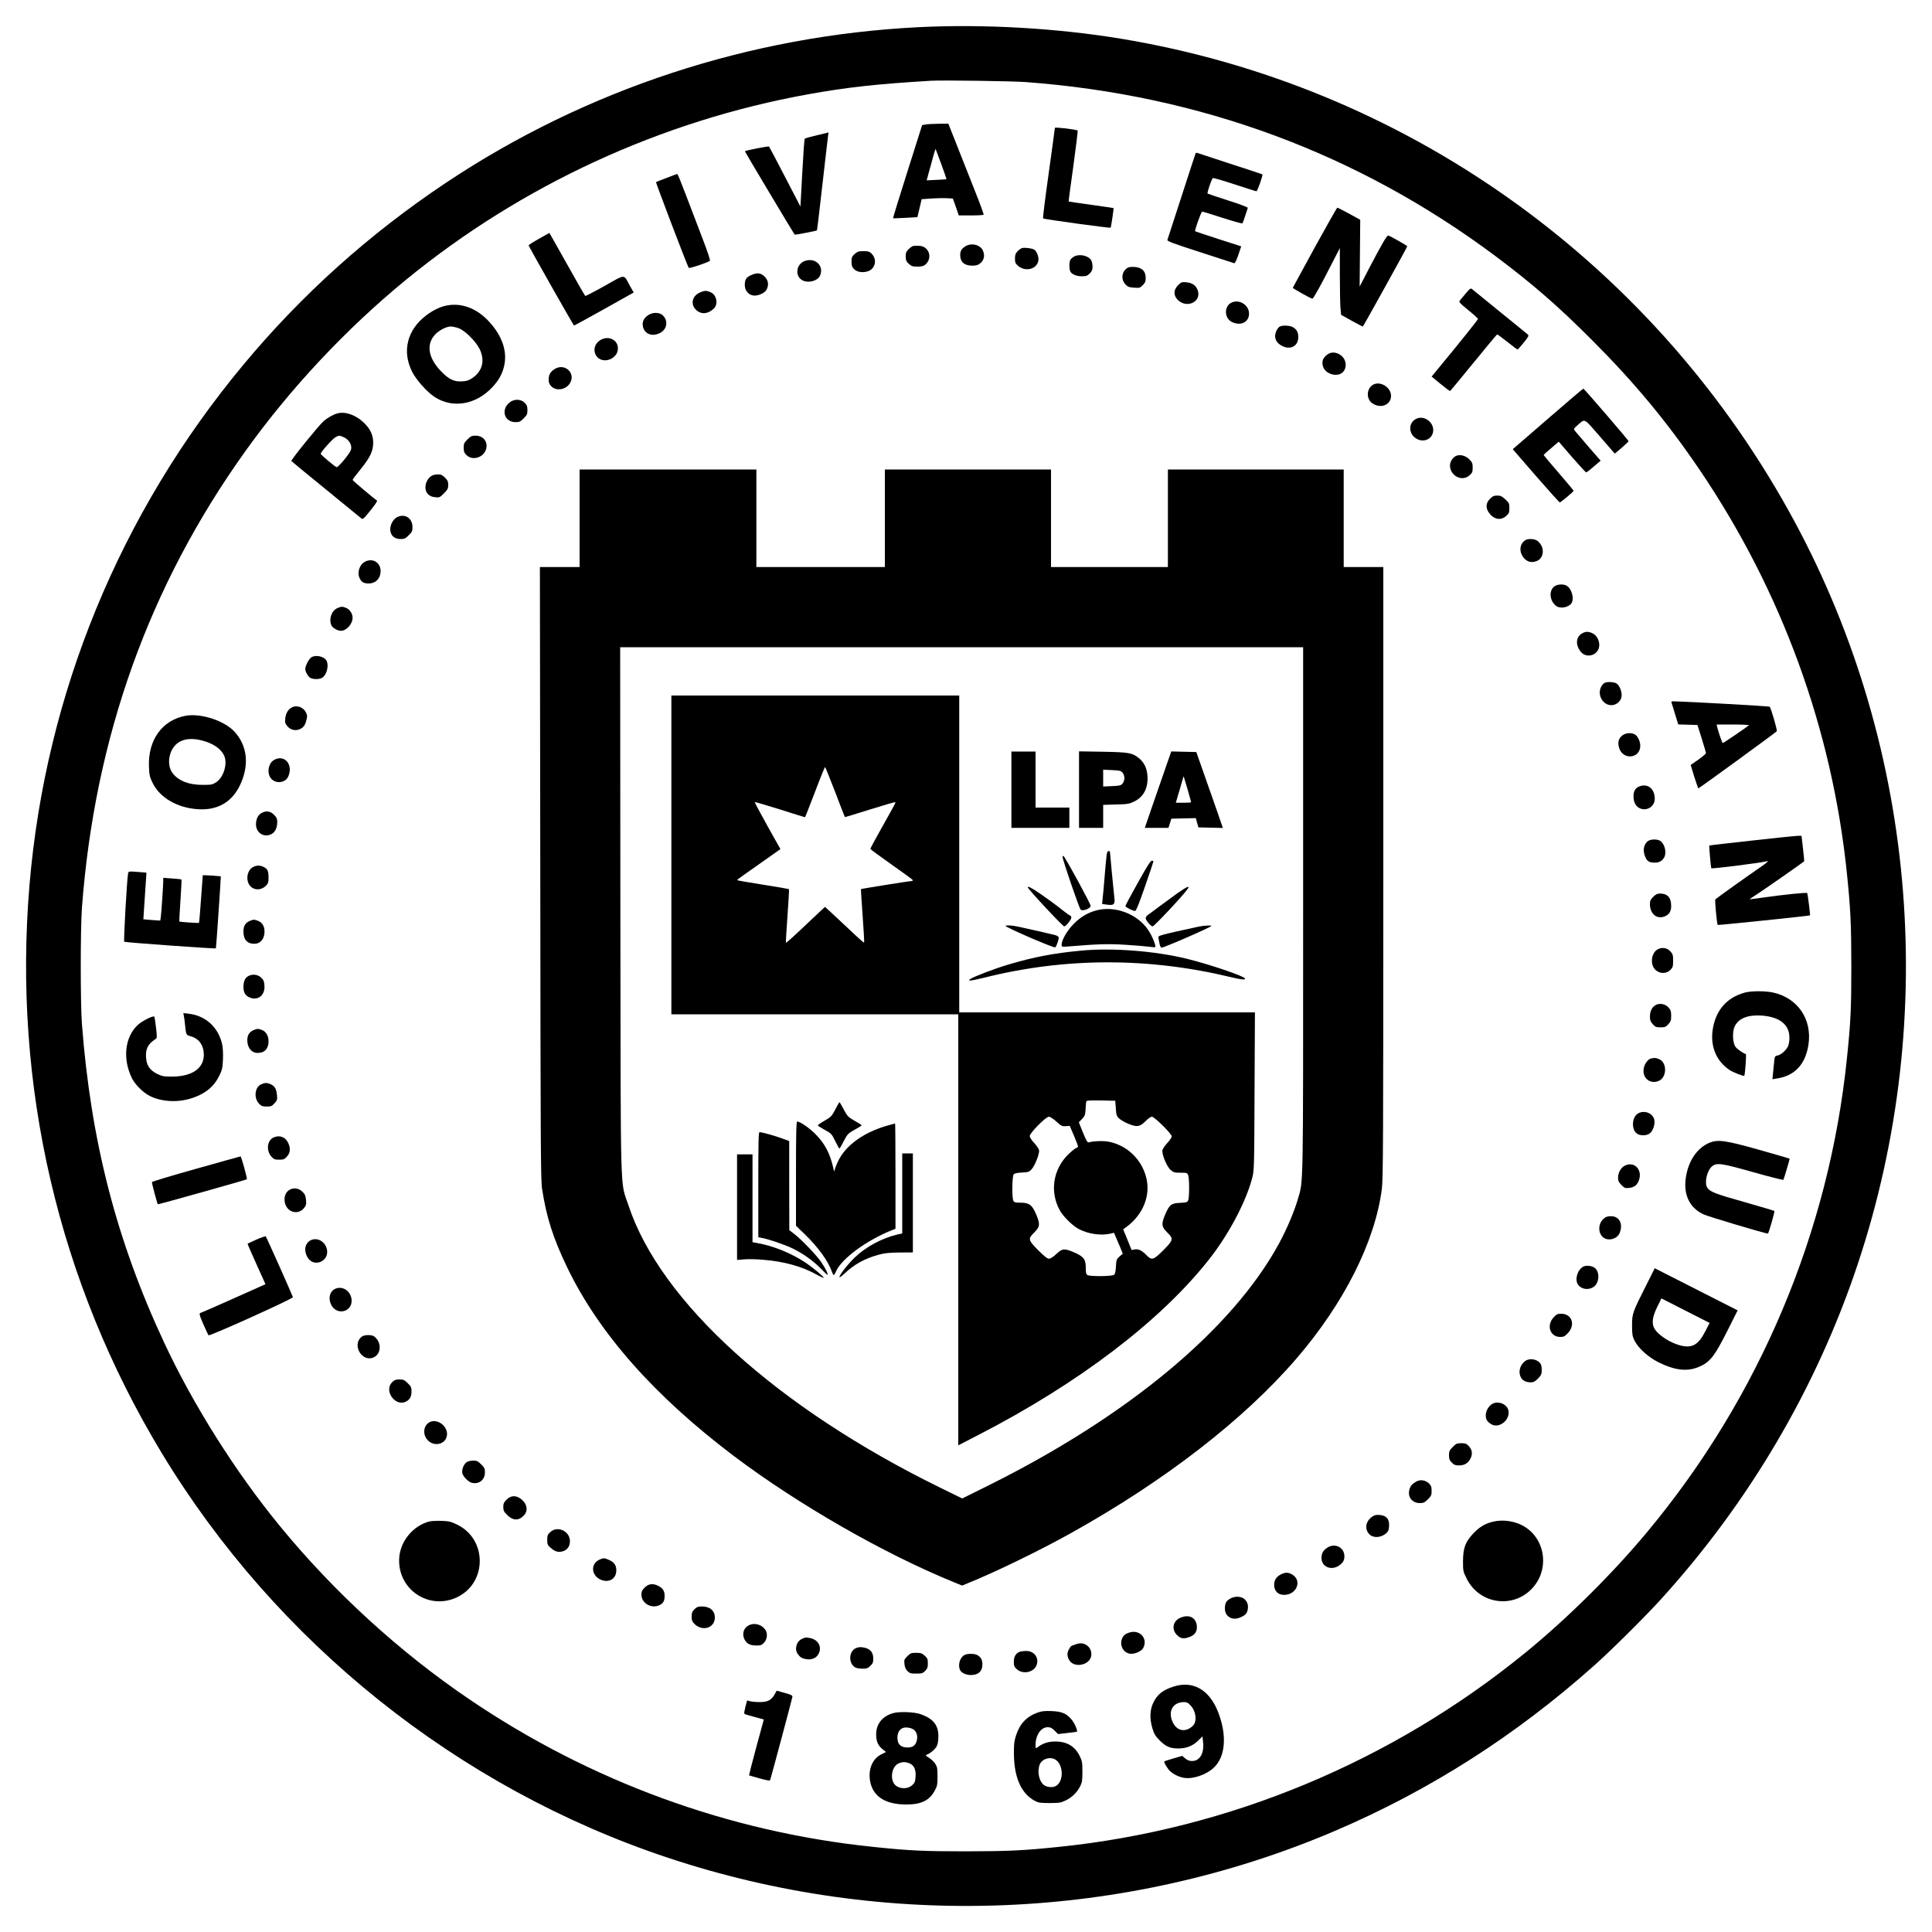 <?xml version="1.0" standalone="no"?>
<!DOCTYPE svg PUBLIC "-//W3C//DTD SVG 20010904//EN"
 "http://www.w3.org/TR/2001/REC-SVG-20010904/DTD/svg10.dtd">
<svg version="1.0" xmlns="http://www.w3.org/2000/svg"
 width="2000pt" height="2000pt" viewBox="0 0 2000 2000"
 preserveAspectRatio="xMidYMid meet">

<g transform="translate(0,2000) scale(0.1,-0.1)"
fill="#000000" stroke="none">
<path d="M9515 19719 c-1755 -87 -3449 -644 -4900 -1612 -794 -530 -1492
-1157 -2095 -1882 -1278 -1535 -2049 -3410 -2215 -5390 -174 -2073 300 -4108
1368 -5875 1187 -1963 3067 -3467 5237 -4190 2257 -752 4730 -653 6908 276
981 419 1869 986 2682 1710 180 160 527 505 690 684 918 1009 1615 2196 2040
3470 863 2588 600 5446 -718 7810 -1452 2605 -3992 4398 -6912 4880 -663 109
-1415 152 -2085 119z m1110 -569 c1802 -135 3434 -740 4853 -1799 381 -285
649 -517 1002 -871 436 -436 781 -851 1112 -1340 850 -1253 1374 -2688 1527
-4180 38 -370 45 -520 46 -960 0 -440 -7 -586 -46 -959 -185 -1795 -905 -3504
-2064 -4896 -358 -431 -826 -895 -1255 -1246 -1385 -1132 -3074 -1837 -4840
-2018 -370 -38 -520 -45 -960 -46 -441 0 -586 7 -960 46 -1494 154 -2927 677
-4180 1527 -722 489 -1404 1112 -1965 1797 -456 556 -894 1250 -1195 1895
-494 1057 -759 2086 -852 3300 -16 214 -16 982 0 1200 132 1766 695 3339 1696
4735 463 646 1039 1261 1658 1768 1195 979 2640 1646 4164 1921 397 72 717
107 1269 140 115 7 851 -3 990 -14z"/>
<path d="M9581 18711 l-35 -6 -152 -480 c-84 -264 -151 -482 -149 -484 2 -2
60 0 128 4 l124 7 22 93 22 93 102 7 c56 4 129 5 162 3 l59 -3 31 -87 30 -88
127 0 c70 0 129 3 131 8 2 4 -40 120 -95 257 -54 138 -138 348 -185 468 l-86
217 -101 -1 c-56 -1 -116 -4 -135 -8z m163 -410 c31 -84 55 -155 54 -156 -2
-1 -49 -5 -104 -7 l-101 -5 23 86 c14 47 34 121 45 164 12 43 23 77 24 75 1
-2 28 -72 59 -157z"/>
<path d="M10920 18676 c0 -6 -29 -218 -64 -471 -36 -253 -62 -463 -58 -466 10
-9 692 -102 699 -96 5 5 34 200 30 203 -1 1 -105 16 -232 34 -126 17 -231 33
-232 34 -2 2 20 166 48 365 27 200 48 366 45 369 -13 12 -236 39 -236 28z"/>
<path d="M8457 18600 c-65 -15 -122 -31 -126 -36 -5 -5 -16 -165 -26 -356
l-19 -346 -159 306 c-87 169 -162 310 -166 315 -6 6 -239 -39 -250 -49 -2 -2
499 -842 516 -863 2 -4 223 38 230 44 2 1 28 219 58 486 30 266 57 494 59 507
2 12 3 22 2 21 0 -1 -54 -14 -119 -29z"/>
<path d="M12377 18413 c-2 -4 -68 -204 -145 -444 -78 -240 -144 -443 -147
-452 -6 -13 53 -35 337 -127 189 -61 348 -113 355 -115 7 -2 23 31 42 86 l30
89 -237 76 c-130 43 -239 78 -240 80 -8 6 63 204 73 204 5 0 100 -29 210 -65
110 -35 203 -61 206 -57 4 4 17 39 29 77 13 39 25 75 27 82 3 7 -71 36 -204
78 -114 37 -210 69 -212 71 -8 8 43 156 55 161 7 2 108 -27 226 -66 118 -39
219 -71 225 -71 10 0 69 168 61 175 -2 2 -151 51 -333 110 -181 59 -335 110
-341 112 -7 2 -14 1 -17 -4z"/>
<path d="M6900 18158 c-58 -22 -107 -41 -109 -43 -4 -5 328 -878 339 -888 7
-8 185 51 218 72 7 4 -18 83 -77 236 -48 127 -125 328 -171 448 -45 119 -85
217 -89 216 -3 0 -53 -18 -111 -41z"/>
<path d="M13610 17438 c-124 -227 -226 -414 -227 -417 -3 -6 190 -114 203
-113 10 0 88 140 195 351 l89 173 0 -269 c0 -149 3 -304 6 -346 l7 -76 109
-61 c60 -33 112 -60 116 -60 5 1 440 786 460 830 2 6 -174 106 -197 112 -14 3
-72 -98 -205 -353 l-91 -176 3 346 3 346 -115 63 c-62 34 -118 62 -122 62 -5
-1 -110 -186 -234 -412z"/>
<path d="M5577 17527 c-59 -33 -106 -64 -105 -67 14 -34 465 -829 470 -830 4
0 145 77 313 171 l305 171 -38 67 c-70 127 -39 127 -262 2 -107 -60 -198 -107
-201 -105 -4 2 -89 150 -189 329 -100 179 -183 325 -183 324 -1 -1 -50 -28
-110 -62z"/>
<path d="M9993 17450 c-38 -23 -53 -48 -53 -90 0 -72 42 -109 122 -110 46 0
62 5 87 26 38 32 48 78 27 128 -26 62 -118 86 -183 46z"/>
<path d="M9454 17454 c-12 -3 -34 -19 -50 -35 -24 -25 -29 -38 -28 -76 1 -39
6 -51 33 -75 27 -24 40 -28 89 -28 39 0 64 6 78 18 81 65 45 190 -56 197 -25
2 -55 1 -66 -1z"/>
<path d="M10584 17433 c-12 -2 -34 -17 -49 -33 -23 -24 -28 -39 -28 -76 0 -40
4 -51 31 -75 81 -72 212 -30 212 69 0 39 -23 88 -48 100 -22 12 -91 20 -118
15z"/>
<path d="M8848 17371 c-29 -26 -33 -35 -33 -80 0 -41 5 -55 26 -77 32 -31 89
-40 144 -22 77 26 98 122 38 182 -22 22 -34 26 -84 26 -51 0 -63 -4 -91 -29z"/>
<path d="M11118 17344 c-15 -8 -32 -23 -38 -34 -13 -24 -13 -96 0 -121 16 -29
64 -49 120 -49 44 0 56 5 81 29 23 24 29 38 29 73 0 24 -7 54 -16 67 -33 47
-122 65 -176 35z"/>
<path d="M8336 17300 c-99 -31 -112 -168 -20 -206 61 -26 149 1 172 51 45 99
-43 190 -152 155z"/>
<path d="M11675 17229 c-62 -36 -75 -117 -26 -171 24 -27 36 -32 89 -36 58 -4
63 -3 92 26 25 25 30 39 30 76 0 68 -37 105 -110 112 -33 3 -63 0 -75 -7z"/>
<path d="M7773 17151 c-49 -23 -63 -45 -63 -103 1 -61 45 -108 102 -108 46 0
108 30 123 61 26 49 19 97 -19 135 -40 40 -78 44 -143 15z"/>
<path d="M12195 17047 c-46 -46 -49 -101 -7 -147 91 -99 253 -27 211 94 -18
51 -56 78 -118 84 -47 4 -53 2 -86 -31z"/>
<path d="M15174 16963 c-26 -32 -54 -65 -62 -74 -12 -15 -2 -26 87 -99 56 -45
101 -86 101 -92 0 -8 -199 -256 -417 -520 l-63 -76 92 -76 c51 -42 96 -75 99
-74 4 2 113 134 243 293 130 160 240 291 244 293 4 1 52 -34 107 -78 54 -44
102 -79 106 -78 4 2 32 34 63 72 46 56 54 72 44 81 -7 7 -137 113 -288 235
-151 123 -282 230 -291 237 -15 12 -22 7 -65 -44z"/>
<path d="M7243 16971 c-78 -36 -97 -119 -39 -177 51 -51 122 -47 183 9 51 46
33 145 -31 172 -46 19 -62 19 -113 -4z"/>
<path d="M12754 16870 c-84 -34 -84 -164 0 -204 90 -43 176 -1 176 87 0 87
-95 150 -176 117z"/>
<path d="M4633 16839 c-71 -12 -146 -47 -221 -104 -196 -148 -252 -369 -147
-581 41 -84 157 -214 235 -264 188 -121 426 -80 596 101 65 70 99 129 120 209
41 159 -16 327 -164 482 -120 126 -271 183 -419 157z m113 -236 c65 -22 179
-135 219 -216 57 -117 30 -228 -73 -299 -38 -26 -59 -33 -109 -36 -79 -5 -131
18 -208 95 -138 138 -167 279 -77 383 40 47 120 90 168 90 17 0 53 -7 80 -17z"/>
<path d="M6709 16737 c-44 -30 -63 -69 -54 -114 14 -77 89 -110 169 -74 79 34
98 126 39 185 -35 35 -105 36 -154 3z"/>
<path d="M13247 16619 c-23 -14 -47 -62 -47 -96 0 -43 21 -75 65 -100 90 -51
174 -9 175 87 0 52 -18 83 -60 105 -33 17 -106 19 -133 4z"/>
<path d="M6208 16475 c-95 -64 -57 -205 56 -205 55 0 110 38 126 85 36 110
-82 188 -182 120z"/>
<path d="M13724 16316 c-27 -27 -34 -42 -34 -74 0 -69 61 -122 140 -122 117 0
139 159 30 215 -50 26 -98 19 -136 -19z"/>
<path d="M5744 16181 c-45 -28 -64 -59 -64 -109 0 -35 6 -49 29 -73 55 -54
162 -30 197 45 49 102 -64 197 -162 137z"/>
<path d="M14215 16018 c-70 -38 -75 -150 -7 -194 88 -58 192 -15 192 79 0 87
-111 156 -185 115z"/>
<path d="M16023 15664 l-363 -314 239 -276 c132 -151 243 -275 248 -275 11 1
143 112 143 120 0 4 -70 88 -155 186 -85 99 -155 182 -155 185 0 3 35 35 78
71 l78 67 137 -159 c76 -87 142 -159 147 -159 5 0 41 27 79 61 l71 60 -128
147 c-70 81 -133 155 -141 165 -12 16 -9 21 29 55 82 70 60 81 232 -116 l154
-178 71 60 c39 34 72 65 72 69 1 8 -457 540 -468 544 -3 1 -169 -140 -368
-313z"/>
<path d="M5273 15832 c-91 -76 -51 -202 64 -202 39 0 50 5 84 39 34 34 39 44
39 86 0 38 -5 52 -29 76 -41 40 -111 41 -158 1z"/>
<path d="M3495 15721 c-46 -12 -106 -46 -147 -83 -52 -46 -338 -400 -332 -410
3 -4 163 -137 357 -294 194 -158 359 -293 368 -301 14 -12 25 -3 94 83 45 55
74 99 68 102 -35 23 -253 207 -253 214 0 5 37 54 83 111 99 122 130 188 130
272 1 78 -27 140 -91 204 -83 83 -194 124 -277 102z m52 -242 c65 -24 104 -89
84 -141 -16 -41 -132 -180 -147 -174 -21 8 -164 128 -164 138 0 18 123 157
153 172 38 19 38 19 74 5z"/>
<path d="M14664 15666 c-90 -40 -86 -164 6 -211 74 -38 157 2 166 80 11 91
-90 168 -172 131z"/>
<path d="M4839 15451 c-34 -34 -39 -44 -39 -86 0 -38 5 -52 29 -76 60 -60 173
-28 201 56 26 77 -24 145 -107 145 -39 0 -50 -5 -84 -39z"/>
<path d="M15074 15281 c-34 -15 -64 -61 -64 -98 0 -109 125 -173 202 -104 29
26 33 35 33 80 0 45 -4 55 -36 87 -38 38 -94 52 -135 35z"/>
<path d="M6000 14635 l0 -505 -205 0 -206 0 4 -3167 c3 -2874 4 -3178 19
-3273 46 -294 112 -502 257 -805 327 -682 904 -1336 1731 -1960 665 -501 1552
-1010 2277 -1305 l83 -34 57 24 c281 113 744 338 1058 513 981 545 1803 1182
2349 1817 491 572 810 1206 881 1753 13 104 15 498 15 3278 l0 3159 -205 0
-205 0 0 505 0 505 -910 0 -910 0 0 -505 0 -505 -605 0 -605 0 0 505 0 505
-860 0 -860 0 0 -505 0 -505 -665 0 -665 0 0 505 0 505 -915 0 -915 0 0 -505z
m7490 -4057 c0 -2962 3 -2792 -55 -2993 -38 -130 -116 -313 -196 -460 -483
-886 -1562 -1784 -3006 -2502 l-272 -135 -227 111 c-1686 827 -2898 1923
-3228 2923 -88 266 -80 -27 -84 3051 l-2 2727 3535 0 3535 0 0 -2722z"/>
<path d="M6950 11150 l0 -1650 1485 0 1485 0 0 -2231 0 -2231 213 110 c1030
531 1874 1172 2377 1807 206 259 386 598 452 848 21 80 22 98 25 900 l4 817
-1530 0 -1531 0 0 1640 0 1640 -1490 0 -1490 0 0 -1650z m1695 653 c54 -142
99 -259 101 -261 1 -2 118 33 259 78 142 44 260 79 262 76 6 -5 4 -9 -138
-262 -66 -117 -119 -216 -119 -221 0 -5 99 -78 220 -163 121 -85 220 -157 220
-162 0 -4 -6 -8 -12 -8 -20 0 -521 -80 -525 -84 -2 -1 6 -126 17 -276 11 -150
18 -275 15 -278 -2 -3 -66 53 -140 124 -75 71 -165 155 -201 188 l-64 58 -126
-118 c-190 -181 -274 -257 -278 -253 -2 2 5 127 16 277 11 151 18 276 15 278
-2 2 -124 23 -270 46 -147 23 -267 44 -267 47 0 3 42 35 93 70 50 35 151 106
224 158 l132 93 -135 241 c-74 133 -133 243 -131 246 3 2 120 -32 260 -76 141
-45 258 -81 260 -81 2 0 49 117 103 260 54 143 102 260 105 260 3 0 49 -116
104 -257z m2906 -3276 c4 -69 8 -81 35 -106 16 -15 59 -40 96 -55 88 -36 119
-31 178 29 24 25 53 45 64 45 27 0 206 -178 206 -204 0 -10 -20 -40 -45 -67
-24 -26 -47 -59 -51 -74 -10 -39 43 -170 84 -206 29 -26 40 -29 103 -29 65 0
70 -1 79 -26 13 -32 13 -225 1 -257 -9 -23 -16 -25 -85 -29 -93 -4 -111 -19
-156 -125 -40 -96 -36 -123 25 -183 65 -64 62 -77 -42 -182 -102 -102 -120
-108 -174 -52 -47 49 -84 67 -123 60 l-32 -6 -43 107 -44 107 34 25 c173 127
253 328 204 514 -48 186 -197 329 -382 367 -54 12 -159 9 -208 -5 -17 -5 -26
8 -64 100 l-43 107 33 34 c30 31 33 41 37 102 2 37 5 73 7 80 4 10 39 12 152
10 l148 -3 6 -78z m-615 -138 c51 -46 60 -50 97 -47 l41 3 43 -100 c23 -55 42
-105 43 -112 0 -6 -10 -15 -21 -18 -12 -4 -49 -35 -84 -69 -154 -154 -188
-381 -87 -570 34 -65 133 -164 198 -198 96 -52 229 -71 327 -49 l39 9 22 -51
c13 -29 33 -77 46 -108 l23 -57 -34 -30 c-31 -28 -33 -34 -37 -103 -3 -53 -8
-78 -20 -86 -20 -16 -244 -18 -273 -3 -16 9 -19 22 -19 74 0 91 -22 120 -127
164 -98 41 -116 39 -182 -23 -30 -28 -57 -45 -72 -45 -17 0 -50 26 -112 88
-104 105 -107 118 -42 182 61 60 64 86 23 185 -43 102 -73 125 -164 125 -52 0
-65 3 -74 19 -15 29 -13 253 3 273 8 12 33 17 86 20 66 3 76 7 100 33 37 43
85 167 77 200 -4 15 -27 48 -51 74 -27 29 -45 58 -45 71 0 32 167 200 198 200
12 0 47 -22 78 -51z"/>
<path d="M10470 11825 l0 -395 300 0 300 0 0 105 0 105 -175 0 -175 0 0 290 0
290 -125 0 -125 0 0 -395z"/>
<path d="M11170 11826 l0 -396 125 0 125 0 0 119 0 119 133 4 c120 3 138 6
189 31 99 49 146 142 136 271 -6 75 -35 134 -85 175 -70 58 -103 64 -375 69
l-248 4 0 -396z m451 175 c11 -13 19 -38 19 -56 0 -18 -8 -43 -19 -56 -16 -20
-29 -23 -110 -27 l-91 -4 0 87 0 87 91 -4 c81 -4 94 -7 110 -27z"/>
<path d="M12068 12058 c-31 -90 -93 -268 -137 -395 l-80 -233 123 0 122 0 15
48 15 47 126 3 127 3 13 -48 14 -48 127 -3 126 -3 -63 183 c-35 101 -97 278
-138 393 l-74 210 -130 3 -129 3 -57 -163z m226 -230 c20 -70 36 -130 36 -133
0 -3 -36 -5 -79 -5 l-79 0 39 132 c21 73 39 134 39 137 0 16 12 -20 44 -131z"/>
<path d="M11456 11148 c-4 -24 -13 -124 -21 -223 -8 -99 -17 -203 -21 -231
l-5 -52 51 -7 c70 -10 84 3 76 70 -6 51 -46 462 -46 477 0 4 -6 8 -14 8 -10 0
-17 -15 -20 -42z"/>
<path d="M11000 11128 c0 -29 173 -534 187 -545 23 -18 103 12 103 40 0 23
-270 517 -282 517 -5 0 -8 -6 -8 -12z"/>
<path d="M11778 10860 c-71 -126 -128 -234 -128 -239 0 -12 76 -51 100 -51 11
0 38 66 103 253 48 138 87 255 87 260 0 4 -8 7 -17 7 -13 0 -55 -68 -145 -230z"/>
<path d="M10640 10814 c0 -17 361 -404 377 -404 17 0 73 69 73 90 0 11 -4 20
-9 20 -4 0 -42 26 -82 58 -154 122 -330 242 -354 242 -3 0 -5 -3 -5 -6z"/>
<path d="M12188 10753 c-53 -38 -138 -100 -190 -139 -51 -39 -103 -77 -115
-85 -13 -8 -23 -23 -23 -35 0 -20 54 -84 72 -84 15 0 307 310 359 383 34 45 1
33 -103 -40z"/>
<path d="M11347 10575 c-88 -24 -160 -67 -229 -136 -69 -68 -128 -169 -128
-218 0 -24 1 -24 78 -18 290 24 405 28 577 17 99 -6 209 -15 245 -20 35 -5 66
-7 69 -4 11 10 -33 117 -71 174 -113 170 -347 258 -541 205z"/>
<path d="M10410 10415 c0 -15 494 -229 513 -222 10 3 37 74 37 99 0 11 -13 21
-37 28 -40 11 -301 70 -391 89 -57 12 -122 15 -122 6z"/>
<path d="M12410 10408 c-185 -40 -323 -71 -369 -84 -51 -15 -53 -16 -47 -45 3
-16 9 -42 12 -59 4 -16 12 -30 18 -30 28 0 516 213 516 225 0 8 -80 4 -130 -7z"/>
<path d="M11190 10159 c-285 -27 -485 -65 -755 -145 -132 -39 -360 -126 -391
-149 -18 -14 -18 -14 4 -15 13 0 76 13 140 29 837 210 1698 212 2557 5 109
-26 149 -30 143 -13 -8 24 -370 147 -598 203 -333 82 -777 116 -1100 85z"/>
<path d="M8647 8515 c-37 -70 -43 -77 -112 -117 -41 -23 -72 -45 -69 -49 2 -5
36 -25 73 -46 66 -36 71 -41 107 -115 21 -43 40 -78 44 -78 3 0 23 35 45 78
38 73 44 79 112 117 40 22 73 42 73 46 0 3 -33 24 -72 46 -68 39 -76 47 -113
117 -22 42 -42 76 -45 76 -3 0 -22 -34 -43 -75z"/>
<path d="M8240 7850 l0 -539 91 -88 c137 -132 242 -277 280 -385 7 -21 16 -38
19 -38 4 0 16 19 26 42 58 129 314 318 572 421 l42 17 0 545 c0 300 -2 545 -4
545 -2 0 -41 -11 -87 -24 -243 -71 -426 -204 -504 -368 -19 -40 -35 -84 -36
-98 -1 -14 -7 0 -13 30 -33 147 -87 251 -181 346 -64 66 -163 134 -192 134
-10 0 -13 -115 -13 -540z"/>
<path d="M7850 7736 l0 -544 38 -7 c62 -11 221 -65 300 -101 110 -50 227 -132
306 -213 38 -40 70 -70 73 -68 7 8 -19 62 -63 128 -47 71 -211 242 -288 300
l-45 34 -1 461 0 462 -71 26 c-72 27 -212 66 -236 66 -11 0 -13 -102 -13 -544z"/>
<path d="M9340 7646 l0 -414 -52 -12 c-156 -37 -321 -125 -435 -233 -75 -72
-163 -183 -163 -207 0 -7 24 9 53 37 102 96 211 156 352 194 62 17 111 22 217
23 l138 1 0 513 0 512 -55 0 -55 0 0 -414z"/>
<path d="M7630 7504 l0 -547 73 6 c39 4 128 2 197 -4 216 -17 404 -69 558
-156 35 -19 66 -33 68 -30 8 7 -123 115 -196 162 -151 98 -334 171 -502 199
l-38 7 0 454 0 455 -80 0 -80 0 0 -546z"/>
<path d="M4475 15078 c-70 -36 -95 -143 -44 -194 18 -18 41 -28 73 -31 44 -5
48 -4 91 39 39 40 45 51 45 88 0 34 -6 48 -34 76 -27 27 -42 34 -72 33 -22 0
-48 -5 -59 -11z"/>
<path d="M15424 14836 c-43 -43 -47 -95 -9 -146 50 -68 122 -81 177 -31 29 26
33 35 33 81 0 48 -3 54 -42 91 -35 32 -49 39 -84 39 -33 0 -47 -6 -75 -34z"/>
<path d="M4108 14645 c-38 -21 -68 -75 -68 -124 0 -62 41 -101 105 -101 42 0
52 5 86 39 35 34 39 44 39 87 -1 92 -82 142 -162 99z"/>
<path d="M15769 14391 c-36 -37 -40 -96 -8 -148 37 -59 93 -76 154 -48 58 28
74 111 33 171 -27 40 -56 54 -109 54 -31 0 -47 -7 -70 -29z"/>
<path d="M3778 14185 c-59 -32 -84 -115 -53 -175 19 -37 43 -50 92 -50 74 1
123 53 123 130 -1 88 -84 137 -162 95z"/>
<path d="M16101 13936 c-71 -39 -64 -158 12 -211 43 -30 133 -10 157 34 28 54
-4 156 -58 181 -31 14 -82 12 -111 -4z"/>
<path d="M3493 13705 c-61 -26 -91 -114 -62 -179 13 -27 64 -56 99 -56 56 0
120 71 120 135 0 42 -28 85 -65 101 -42 17 -51 17 -92 -1z"/>
<path d="M16374 13441 c-62 -38 -66 -122 -8 -190 49 -59 146 -45 179 25 28 59
-2 141 -61 169 -43 20 -72 19 -110 -4z"/>
<path d="M3221 13194 c-25 -18 -60 -87 -61 -117 0 -32 30 -84 56 -96 35 -16
96 -14 122 5 46 32 68 125 42 175 -25 45 -115 64 -159 33z"/>
<path d="M16607 12929 c-9 -5 -24 -23 -32 -39 -43 -83 17 -190 106 -190 49 0
96 38 105 86 8 45 -18 117 -51 138 -27 18 -101 21 -128 5z"/>
<path d="M17304 12725 c3 -9 20 -62 37 -120 l32 -104 100 -3 99 -3 44 -140
c24 -77 44 -145 44 -152 0 -6 -36 -36 -79 -67 l-79 -55 36 -119 c21 -65 40
-120 43 -123 4 -3 760 547 812 591 8 7 -59 239 -73 254 -7 6 -841 53 -1004 56
-12 0 -16 -5 -12 -15z m801 -233 c-25 -22 -264 -184 -271 -184 -6 1 -42 102
-58 167 l-6 25 172 0 c95 0 168 -4 163 -8z"/>
<path d="M3021 12677 c-38 -19 -63 -62 -68 -114 -5 -42 -1 -53 22 -81 31 -37
81 -50 124 -32 41 17 58 38 72 92 11 41 11 52 -4 83 -26 54 -94 79 -146 52z"/>
<path d="M1920 12590 c-241 -45 -389 -251 -378 -525 3 -87 8 -108 36 -166 75
-156 255 -262 472 -276 197 -13 346 70 430 240 103 208 84 413 -52 562 -105
115 -350 195 -508 165z m173 -256 c109 -28 189 -81 224 -149 43 -81 1 -229
-78 -282 -40 -26 -50 -28 -143 -28 -148 0 -258 46 -316 131 -37 55 -40 145 -7
217 51 113 164 152 320 111z"/>
<path d="M16792 12385 c-37 -31 -47 -70 -32 -123 35 -133 220 -118 220 18 0
42 -23 94 -51 114 -36 25 -102 21 -137 -9z"/>
<path d="M2834 12131 c-58 -35 -73 -137 -28 -190 50 -59 150 -46 179 23 53
125 -44 232 -151 167z"/>
<path d="M16970 11859 c-41 -16 -60 -49 -60 -104 0 -61 25 -106 69 -124 72
-30 151 22 151 100 0 104 -73 162 -160 128z"/>
<path d="M2708 11584 c-37 -19 -58 -63 -58 -118 0 -86 80 -139 157 -102 40 19
63 65 63 127 0 33 -6 47 -34 75 -38 38 -81 44 -128 18z"/>
<path d="M18141 11299 c-244 -26 -445 -50 -447 -52 -3 -3 17 -229 21 -235 6
-8 487 52 585 74 14 3 -33 -35 -105 -83 -107 -73 -409 -289 -438 -313 -7 -6
16 -257 25 -265 4 -4 950 94 955 99 4 3 -24 226 -29 231 -7 8 -243 -16 -453
-46 -77 -10 -142 -19 -144 -19 -3 0 42 31 100 68 76 50 444 307 466 326 1 1
-4 58 -12 127 -8 68 -15 127 -15 132 0 11 -35 8 -509 -44z"/>
<path d="M17061 11294 c-49 -35 -59 -107 -24 -176 17 -36 42 -48 95 -48 45 0
78 19 97 57 25 48 4 136 -40 167 -30 21 -98 21 -128 0z"/>
<path d="M2614 11021 c-51 -31 -69 -113 -39 -171 34 -66 121 -75 177 -20 24
25 28 36 28 85 0 67 -10 90 -50 110 -39 20 -79 19 -116 -4z"/>
<path d="M1326 10958 c-12 -58 -48 -700 -40 -707 8 -7 945 -75 949 -68 3 3 53
741 51 744 -3 4 -186 16 -187 12 0 -2 -8 -113 -18 -246 -9 -133 -19 -244 -21
-246 -6 -5 -200 9 -204 14 -1 2 4 100 12 217 8 117 13 215 10 217 -3 3 -46 8
-96 11 l-92 7 0 -29 c0 -46 -20 -346 -26 -382 l-5 -32 -87 6 c-48 4 -87 7 -88
8 0 0 7 109 16 241 9 132 16 241 16 241 -1 1 -43 4 -93 8 -91 7 -93 6 -97 -16z"/>
<path d="M17114 10716 c-27 -27 -34 -42 -34 -74 0 -103 72 -162 154 -128 46
19 66 52 66 108 0 86 -38 128 -116 128 -28 0 -44 -8 -70 -34z"/>
<path d="M2584 10466 c-45 -20 -64 -52 -64 -108 0 -85 38 -128 114 -128 56 0
97 43 103 106 7 65 -16 110 -62 130 -42 17 -51 17 -91 0z"/>
<path d="M17163 10174 c-71 -36 -85 -161 -24 -216 45 -40 111 -40 152 1 26 27
29 36 29 95 0 58 -3 69 -27 96 -34 38 -85 47 -130 24z"/>
<path d="M2571 9896 c-35 -19 -50 -54 -51 -112 0 -63 24 -99 79 -115 83 -25
148 38 138 135 -3 40 -11 55 -36 78 -35 31 -88 37 -130 14z"/>
<path d="M18063 9725 c-190 -52 -305 -186 -334 -389 -24 -173 40 -322 176
-413 32 -22 145 -66 151 -60 9 8 24 222 17 225 -32 11 -90 52 -107 75 -31 43
-35 160 -7 215 41 81 136 118 274 109 189 -12 293 -94 291 -232 0 -35 -7 -73
-17 -91 -21 -41 -72 -84 -108 -91 -25 -5 -28 -10 -33 -64 -3 -32 -9 -86 -12
-120 l-6 -61 48 8 c183 27 294 146 325 350 40 263 -112 485 -369 540 -85 17
-221 17 -289 -1z"/>
<path d="M17138 9595 c-37 -21 -58 -64 -58 -119 0 -36 6 -52 29 -78 26 -29 35
-33 81 -33 46 0 55 4 81 33 25 27 29 41 29 87 0 46 -5 60 -27 85 -34 38 -93
49 -135 25z"/>
<path d="M1903 9484 c4 -16 9 -56 12 -89 11 -109 12 -110 58 -122 87 -24 136
-93 137 -191 0 -142 -121 -226 -330 -227 -85 0 -101 3 -153 28 -75 38 -109 86
-115 167 -7 92 19 143 100 195 14 9 14 22 3 118 -7 59 -15 110 -17 113 -13 12
-122 -42 -168 -83 -138 -124 -164 -355 -63 -557 32 -64 116 -147 181 -180 126
-64 296 -72 445 -22 136 46 224 119 280 236 27 56 32 79 35 164 3 59 -1 122
-8 155 -39 176 -171 297 -346 317 l-56 7 5 -29z"/>
<path d="M2624 9336 c-43 -19 -64 -53 -64 -104 0 -78 44 -132 108 -132 71 0
112 44 112 121 0 55 -25 98 -65 115 -42 17 -51 17 -91 0z"/>
<path d="M17093 9043 c-33 -6 -71 -58 -78 -107 -15 -98 70 -165 159 -124 83
37 84 189 2 223 -36 15 -43 16 -83 8z"/>
<path d="M2705 8776 c-69 -30 -81 -145 -20 -205 21 -21 35 -26 76 -26 45 0 54
4 81 34 28 31 30 39 25 86 -6 64 -22 90 -63 110 -39 18 -60 18 -99 1z"/>
<path d="M16959 8475 c-67 -36 -74 -170 -12 -211 36 -23 98 -22 131 3 33 24
56 92 48 138 -13 70 -100 106 -167 70z"/>
<path d="M2832 8225 c-67 -30 -79 -135 -22 -199 25 -27 35 -31 80 -31 46 0 55
4 81 33 33 36 38 82 15 135 -27 65 -90 91 -154 62z"/>
<path d="M17698 8171 c-129 -52 -223 -191 -247 -367 -25 -173 41 -309 184
-375 48 -23 639 -199 666 -199 8 0 74 229 67 235 -2 2 -141 43 -309 91 -302
85 -355 106 -384 147 -34 48 -6 177 47 222 49 41 94 35 430 -60 166 -47 305
-82 309 -78 6 7 68 216 65 219 0 1 -140 41 -311 90 -351 99 -430 110 -517 75z"/>
<path d="M2031 7901 c-250 -70 -456 -132 -458 -138 -3 -9 54 -222 61 -230 3
-3 916 253 921 259 7 6 -57 238 -65 237 -3 0 -209 -58 -459 -128z"/>
<path d="M16820 7933 c-42 -21 -70 -73 -70 -126 0 -31 7 -46 35 -74 33 -33 39
-35 81 -30 56 6 88 34 104 92 29 105 -58 185 -150 138z"/>
<path d="M2994 7681 c-74 -46 -61 -179 20 -218 47 -22 98 -11 131 29 24 28 27
39 23 86 -4 43 -11 59 -35 83 -39 40 -96 48 -139 20z"/>
<path d="M16603 7386 c-61 -51 -63 -151 -6 -196 52 -41 143 -16 169 45 39 94
-2 175 -89 175 -34 0 -53 -6 -74 -24z"/>
<path d="M2655 7168 c-49 -22 -91 -41 -92 -42 -2 -2 39 -97 91 -211 l94 -209
-331 -148 c-182 -81 -334 -148 -338 -148 -21 0 -15 -26 27 -121 25 -57 49
-107 53 -112 11 -11 877 379 873 395 -5 19 -273 622 -281 629 -3 4 -46 -11
-96 -33z"/>
<path d="M3189 7141 c-35 -36 -39 -92 -10 -149 66 -129 249 -43 200 93 -31 86
-131 115 -190 56z"/>
<path d="M16390 6888 c-61 -33 -91 -134 -54 -187 34 -48 106 -59 160 -24 56
36 68 143 21 191 -29 28 -92 38 -127 20z"/>
<path d="M17043 6698 c-143 -283 -148 -295 -148 -418 0 -91 3 -112 24 -155 40
-81 141 -173 251 -228 175 -86 302 -99 428 -42 105 47 153 109 281 363 l109
217 -429 218 -429 218 -87 -173z m610 -480 c-69 -135 -131 -173 -241 -150
-113 24 -250 111 -288 183 -27 53 -18 117 30 217 l45 91 249 -127 250 -127
-45 -87z"/>
<path d="M3474 6660 c-62 -25 -81 -105 -41 -175 58 -102 207 -67 207 49 0 93
-86 158 -166 126z"/>
<path d="M16085 6365 c-80 -84 -40 -205 67 -205 35 0 47 6 78 39 82 86 43 201
-68 201 -38 0 -49 -5 -77 -35z"/>
<path d="M3744 6162 c-107 -86 8 -273 129 -211 76 39 77 157 1 214 -27 20
-104 19 -130 -3z"/>
<path d="M15786 5909 c-53 -42 -71 -112 -42 -168 17 -33 54 -51 103 -51 29 0
43 8 75 40 33 35 38 47 38 86 0 56 -12 79 -50 99 -41 21 -92 19 -124 -6z"/>
<path d="M4059 5691 c-88 -88 33 -257 144 -200 39 20 57 51 57 103 0 43 -4 53
-39 87 -34 34 -44 39 -86 39 -38 0 -52 -5 -76 -29z"/>
<path d="M15436 5459 c-53 -42 -72 -121 -40 -167 8 -12 29 -29 46 -38 83 -43
194 51 173 146 -16 71 -120 106 -179 59z"/>
<path d="M4454 5281 c-61 -26 -81 -106 -43 -168 57 -93 196 -78 215 23 17 91
-89 180 -172 145z"/>
<path d="M15039 5021 c-34 -34 -39 -44 -39 -86 0 -38 5 -52 29 -76 24 -24 38
-29 76 -29 57 0 95 25 120 76 21 46 14 89 -22 126 -22 23 -35 28 -76 28 -44 0
-54 -4 -88 -39z"/>
<path d="M4831 4864 c-31 -22 -52 -75 -45 -114 8 -37 64 -93 102 -101 73 -15
132 33 132 109 0 38 -5 50 -39 83 -33 33 -45 39 -83 39 -24 0 -54 -7 -67 -16z"/>
<path d="M14665 4665 c-47 -26 -64 -45 -75 -86 -21 -76 29 -139 108 -139 38 0
50 6 83 39 35 34 39 44 39 88 0 41 -5 54 -28 77 -36 34 -87 42 -127 21z"/>
<path d="M5244 4476 c-28 -28 -34 -42 -34 -76 0 -36 6 -48 38 -81 61 -61 119
-64 173 -9 50 50 37 125 -31 175 -51 38 -103 34 -146 -9z"/>
<path d="M14203 4298 c-68 -48 -79 -129 -26 -182 33 -34 100 -36 149 -5 43 26
54 47 54 103 0 64 -30 97 -96 103 -40 3 -55 0 -81 -19z"/>
<path d="M4446 4250 c-167 -42 -300 -201 -313 -372 -25 -331 312 -557 608
-408 303 154 300 595 -6 746 -65 32 -84 37 -162 40 -48 2 -105 -1 -127 -6z"/>
<path d="M15442 4244 c-76 -20 -133 -56 -196 -124 -78 -85 -100 -147 -101
-281 0 -102 1 -107 38 -181 129 -262 476 -315 676 -103 178 188 146 494 -66
634 -98 65 -235 87 -351 55z"/>
<path d="M5698 4141 c-29 -26 -33 -35 -33 -81 0 -48 3 -55 38 -85 44 -38 76
-47 123 -34 46 13 74 52 74 104 0 104 -126 164 -202 96z"/>
<path d="M13744 3981 c-45 -28 -64 -59 -64 -109 0 -91 99 -134 181 -79 45 30
61 63 55 112 -10 81 -99 121 -172 76z"/>
<path d="M6200 3852 c-88 -44 -78 -162 17 -204 86 -38 163 7 163 96 0 52 -21
83 -74 107 -51 23 -62 23 -106 1z"/>
<path d="M13262 3703 c-49 -24 -72 -59 -72 -110 0 -63 40 -103 103 -103 130 0
189 147 85 210 -40 24 -72 25 -116 3z"/>
<path d="M6674 3566 c-27 -27 -34 -42 -34 -74 0 -90 106 -150 190 -107 38 20
50 43 50 97 0 49 -19 78 -67 102 -54 27 -100 21 -139 -18z"/>
<path d="M12733 3450 c-41 -24 -53 -48 -53 -103 0 -81 76 -126 156 -92 53 22
73 42 80 81 9 46 -2 81 -33 110 -33 31 -103 33 -150 4z"/>
<path d="M7189 3341 c-24 -24 -29 -38 -29 -76 0 -38 5 -52 28 -75 83 -83 212
-43 212 65 0 72 -51 115 -135 115 -38 0 -52 -5 -76 -29z"/>
<path d="M12215 3251 c-74 -33 -89 -119 -31 -177 39 -39 72 -43 135 -18 48 19
71 51 71 98 0 98 -78 142 -175 97z"/>
<path d="M7743 3170 c-44 -26 -61 -82 -40 -132 21 -50 58 -72 123 -72 45 -1
58 3 80 25 38 38 44 104 13 143 -43 55 -120 71 -176 36z"/>
<path d="M11685 3098 c-43 -15 -64 -36 -74 -74 -20 -73 30 -144 101 -144 46 0
108 30 123 61 52 100 -41 197 -150 157z"/>
<path d="M8303 3035 c-57 -24 -81 -105 -46 -155 26 -37 44 -48 92 -56 57 -9
106 14 127 60 33 68 -5 139 -83 157 -49 11 -52 11 -90 -6z"/>
<path d="M11127 2975 c-21 -7 -40 -15 -41 -17 -40 -53 -46 -90 -20 -139 45
-89 211 -62 230 37 8 45 -12 92 -50 115 -36 22 -67 23 -119 4z"/>
<path d="M8864 2940 c-57 -23 -80 -100 -49 -160 20 -39 48 -53 112 -54 45 0
57 4 83 29 25 24 30 36 30 76 0 57 -26 94 -78 109 -44 12 -69 12 -98 0z"/>
<path d="M10555 2901 c-40 -17 -60 -51 -60 -103 0 -43 4 -53 33 -79 60 -54
172 -32 201 40 32 76 -22 152 -107 150 -26 0 -56 -4 -67 -8z"/>
<path d="M9393 2855 c-33 -33 -35 -39 -30 -81 3 -32 13 -55 31 -73 23 -23 35
-26 91 -26 57 0 68 3 92 28 23 23 28 36 28 78 0 45 -4 54 -33 80 -27 25 -41
29 -88 29 -51 0 -59 -3 -91 -35z"/>
<path d="M9985 2868 c-50 -27 -72 -107 -45 -159 15 -28 63 -49 110 -49 77 0
120 39 120 110 0 48 -18 79 -57 99 -28 14 -102 14 -128 -1z"/>
<path d="M12150 2541 c-111 -35 -168 -80 -209 -163 -39 -77 -42 -170 -10 -274
17 -56 31 -77 77 -124 62 -61 107 -80 189 -80 82 0 148 25 203 78 l48 47 6
-57 c14 -117 -33 -198 -114 -198 -27 0 -48 8 -70 26 l-31 27 -91 -26 c-50 -15
-93 -28 -95 -31 -6 -6 14 -43 44 -84 28 -37 100 -77 159 -86 91 -16 229 31
307 103 124 114 141 338 46 580 -91 230 -260 326 -459 262z m175 -196 c58 -61
69 -169 22 -212 -77 -71 -165 -53 -208 41 -51 111 2 204 115 206 31 0 45 -6
71 -35z"/>
<path d="M8018 2458 c-33 -58 -72 -78 -154 -78 -38 0 -83 4 -100 9 l-30 8 -17
-64 c-9 -36 -15 -68 -12 -73 2 -4 26 -13 52 -19 27 -7 71 -19 99 -27 l51 -14
-78 -287 c-43 -158 -76 -289 -75 -291 2 -1 51 -16 109 -32 96 -25 107 -27 111
-12 19 61 227 841 229 856 2 15 -13 23 -80 41 l-83 23 -22 -40z"/>
<path d="M10743 2272 c-115 -41 -185 -114 -225 -237 -19 -59 -23 -89 -22 -195
3 -243 76 -407 216 -482 37 -20 57 -23 153 -23 98 0 116 3 165 26 66 31 121
85 152 148 20 39 23 62 23 151 0 95 -3 111 -28 162 -50 101 -132 150 -252 150
-72 0 -127 -17 -182 -58 -23 -16 -23 -16 -23 22 0 102 56 184 125 184 29 0 45
-8 72 -35 l36 -36 95 11 c53 6 98 12 100 14 10 11 -25 91 -56 126 -53 63 -101
83 -207 87 -69 3 -102 -1 -142 -15z m192 -494 c73 -57 75 -212 3 -262 -35 -25
-101 -20 -135 8 -47 40 -66 134 -42 205 23 66 119 93 174 49z"/>
<path d="M9247 2266 c-112 -31 -177 -112 -177 -218 0 -74 18 -116 65 -155 l37
-30 -47 -23 c-93 -45 -139 -154 -118 -277 28 -159 156 -243 374 -243 155 0
238 40 294 141 27 49 30 62 30 150 0 85 -3 99 -25 133 -14 20 -43 48 -65 61
-34 21 -37 25 -20 31 36 13 85 55 102 87 11 21 17 57 17 102 1 116 -52 183
-184 230 -62 23 -222 29 -283 11z m218 -176 c28 -27 37 -67 24 -114 -12 -44
-42 -66 -92 -66 -72 0 -106 32 -107 100 0 50 19 86 54 101 33 14 95 3 121 -21z
m-50 -344 c48 -20 68 -65 63 -139 -4 -52 -9 -64 -36 -88 -52 -47 -151 -37
-187 17 -43 66 -18 181 47 209 42 18 70 18 113 1z"/>
</g>
</svg>
